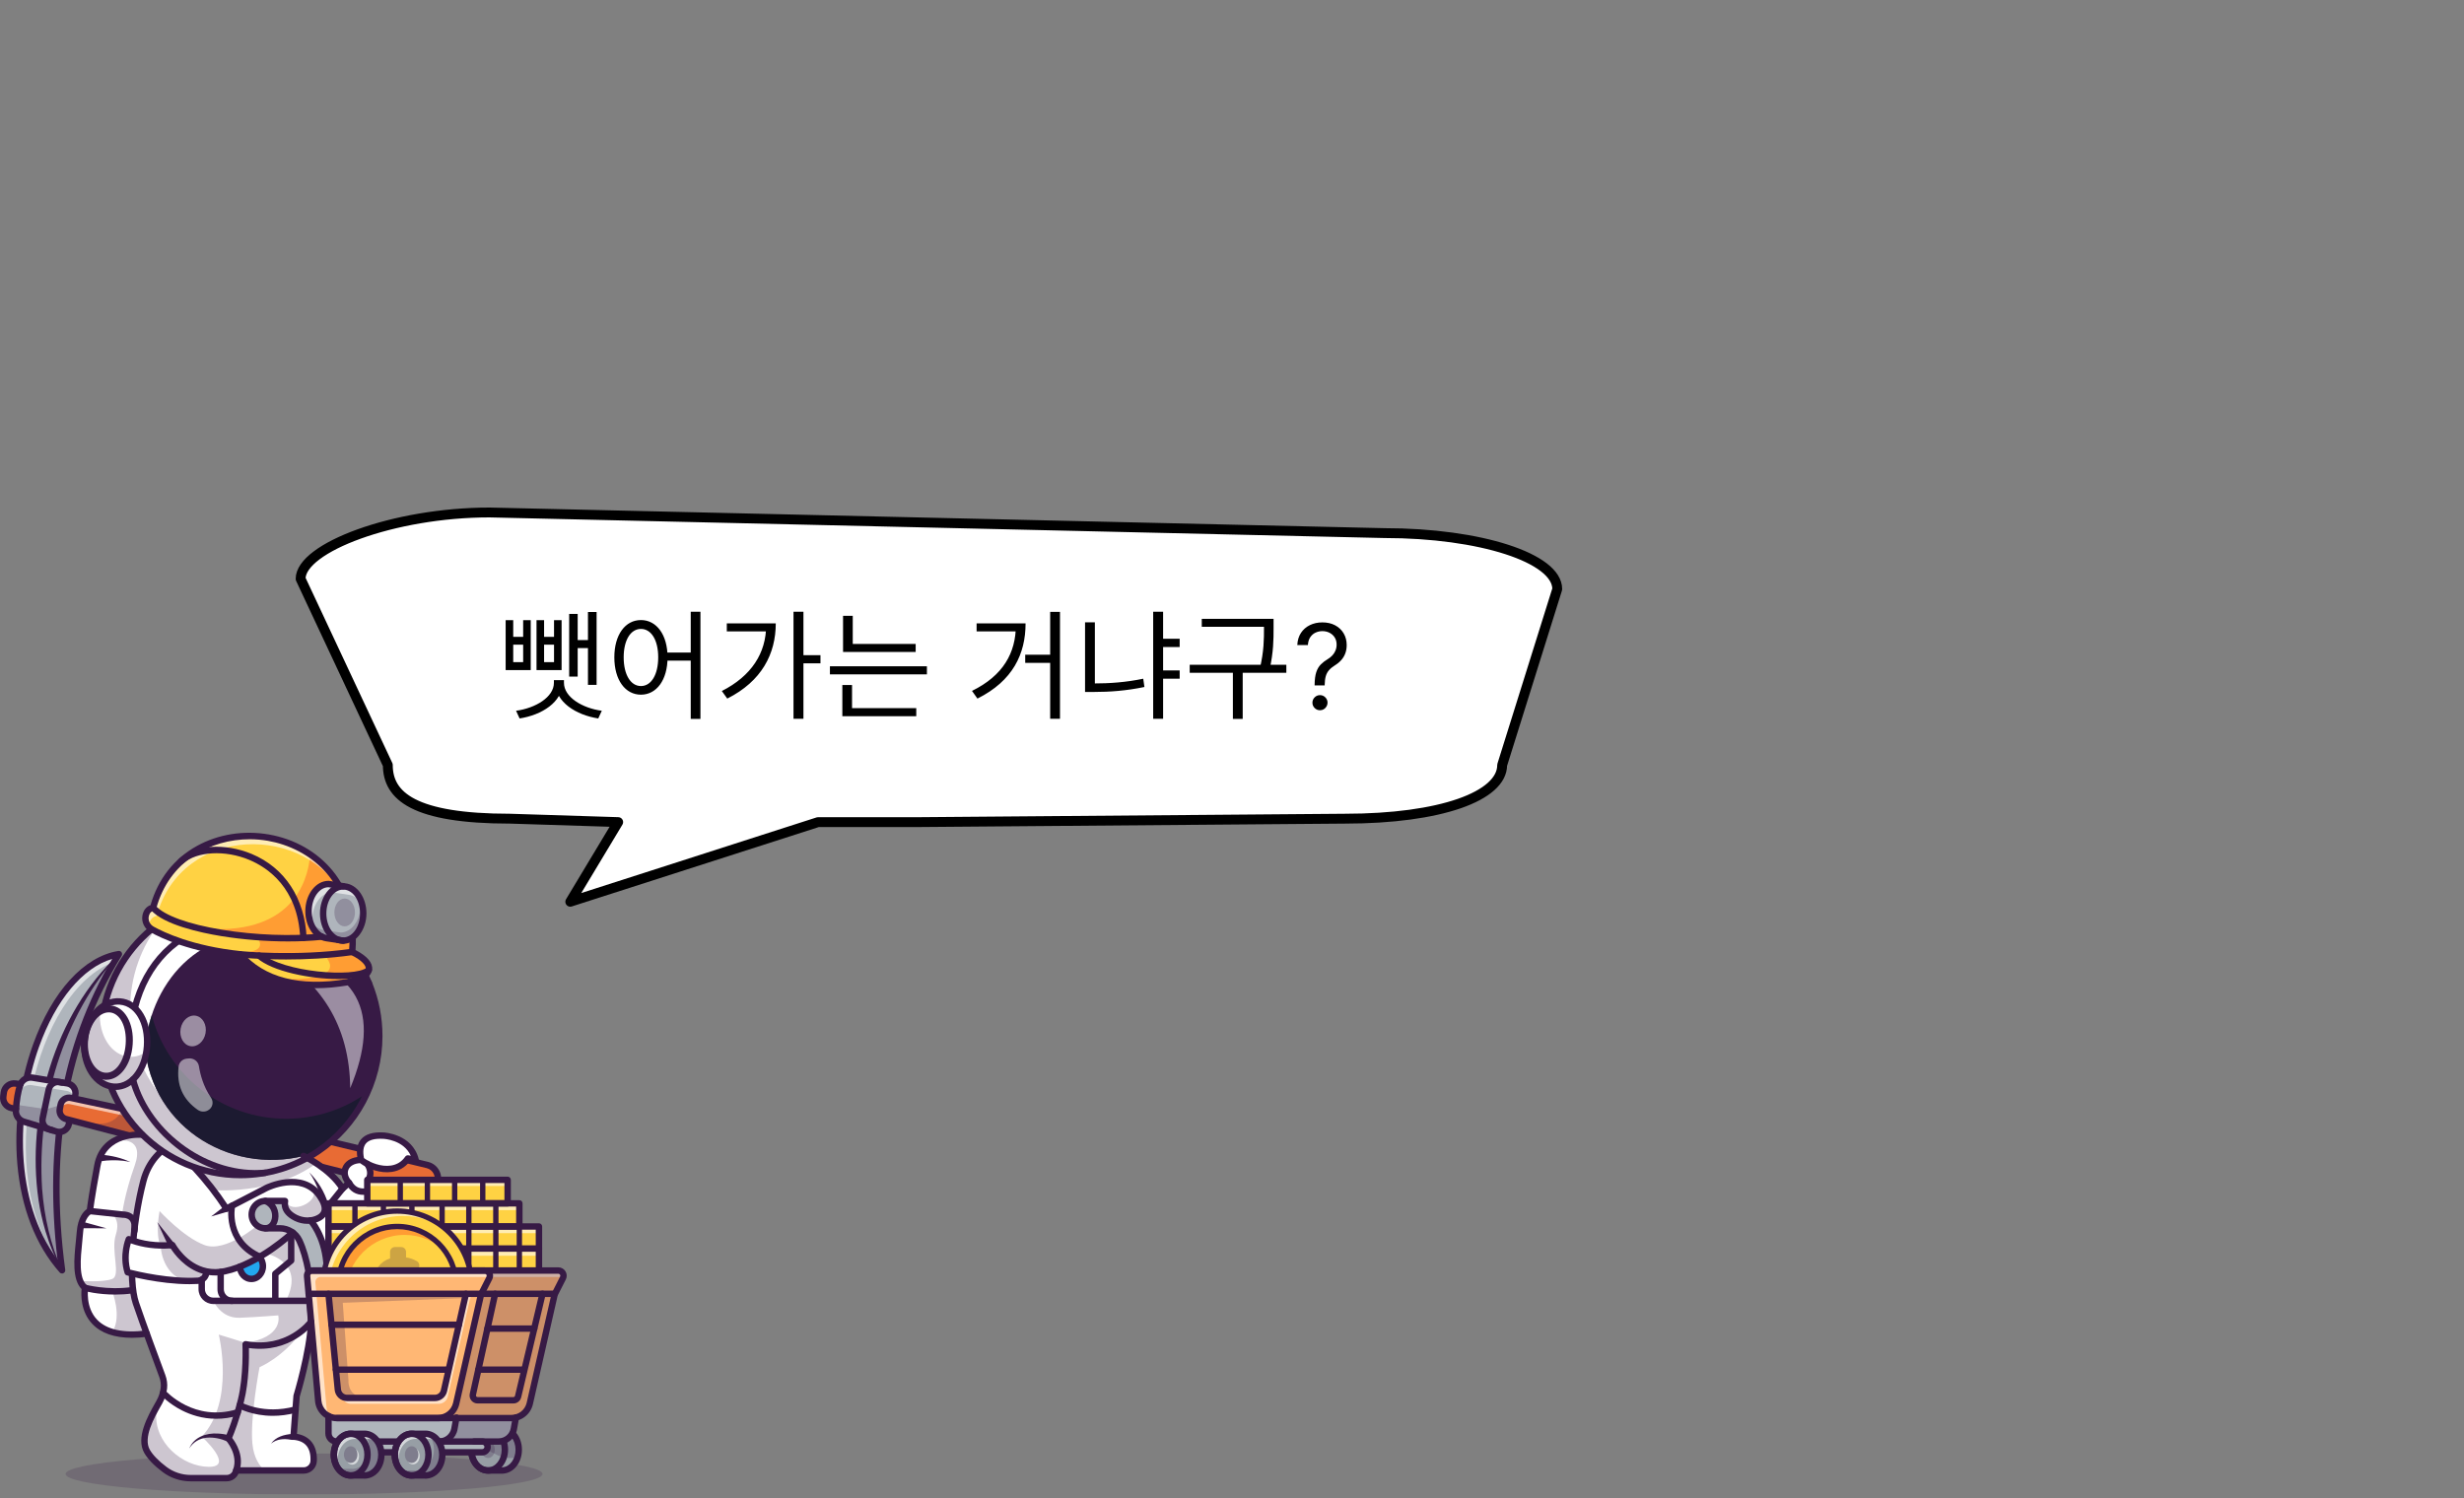 <svg width="500" height="304" viewBox="0 0 500 304" fill="none" xmlns="http://www.w3.org/2000/svg">
<rect x="0" y="0" width="500" height="304" fill="#808080" stroke="none"/>
<path d="M99.347 104L280.88 108.185C300.367 108.185 316 113.245 316 119.552L304.822 155.255C304.822 161.562 292.356 166.141 272.87 166.141L186.913 166.834H166.016L115.722 183L125.444 166.834L103.5 166.141C84.013 166.141 78.697 161.557 78.697 155.249L61 117.471C61 111.164 79.861 104 99.347 104Z" fill="white" stroke="black" stroke-width="2" stroke-linecap="round" stroke-linejoin="round"/>
<path d="M102.608 125.856V135.984H107.696V125.856H106.16V129.24H104.144V125.856H102.608ZM104.144 130.824H106.16V134.376H104.144V130.824ZM108.872 125.856V135.984H113.96V125.856H112.424V129.24H110.408V125.856H108.872ZM110.408 130.824H112.424V134.376H110.408V130.824ZM119.312 124.2V138.984H121.064V124.2H119.312ZM116.48 129.888V131.52H120.032V129.888H116.48ZM115.496 124.584V137.304H117.224V124.584H115.496ZM112.4 138.024V138.576C112.4 141.456 108.68 143.712 104.72 144.24L105.44 145.8C109.952 145.104 114.128 142.464 114.128 138.576V138.024H112.4ZM112.712 138.024V138.576C112.712 142.464 116.888 145.104 121.4 145.8L122.12 144.24C118.136 143.712 114.44 141.456 114.44 138.576V138.024H112.712ZM130.062 125.832C126.894 125.832 124.662 128.784 124.662 133.392C124.662 138.024 126.894 140.976 130.062 140.976C133.206 140.976 135.462 138.024 135.462 133.392C135.462 128.784 133.206 125.832 130.062 125.832ZM130.062 127.632C132.15 127.632 133.566 129.888 133.566 133.392C133.566 136.92 132.15 139.224 130.062 139.224C127.974 139.224 126.558 136.92 126.558 133.392C126.558 129.888 127.974 127.632 130.062 127.632ZM140.166 124.152V145.896H142.134V124.152H140.166ZM134.814 132.432V134.064H141.03V132.432H134.814ZM161.02 124.152V145.872H163.036V124.152H161.02ZM162.484 132.96V134.616H166.492V132.96H162.484ZM155.476 126.504V126.816C155.476 132.552 152.476 137.184 146.476 140.232L147.58 141.768C154.588 138.24 157.42 132.672 157.42 126.504H155.476ZM147.484 126.504V128.136H156.508V126.504H147.484ZM171.074 130.68V132.312H185.81V130.68H171.074ZM168.41 135.216V136.848H188.09V135.216H168.41ZM171.074 124.968V131.496H173.042V124.968H171.074ZM170.93 143.712V145.344H185.93V143.712H170.93ZM170.93 139.008V144.144H172.898V139.008H170.93ZM213.103 124.176V145.872H215.095V124.176H213.103ZM208.039 132.864V134.52H213.991V132.864H208.039ZM206.143 126.504V126.84C206.143 132.504 203.551 137.112 197.239 140.208L198.343 141.768C205.543 138.168 208.111 132.696 208.111 126.504H206.143ZM198.175 126.504V128.136H207.199V126.504H198.175ZM235.397 129.624V131.304H239.381V129.624H235.397ZM235.397 136.056V137.736H239.381V136.056H235.397ZM234.005 124.152V145.872H236.021V124.152H234.005ZM220.181 126.288V139.728H222.173V126.288H220.181ZM220.181 138.696V140.424H221.933C225.221 140.424 228.533 140.184 232.229 139.416L231.989 137.736C228.413 138.48 225.125 138.696 221.933 138.696H220.181ZM243.867 125.592V127.2H257.427V125.592H243.867ZM241.419 134.904V136.536H261.027V134.904H241.419ZM250.179 135.984V145.896H252.171V135.984H250.179ZM256.491 125.592V127.464C256.491 129.648 256.491 132.168 255.651 135.672L257.619 135.936C258.435 132.264 258.435 129.72 258.435 127.464V125.592H256.491ZM266.763 139.091V138.989C266.774 137.903 266.888 137.04 267.104 136.398C267.32 135.756 267.626 135.236 268.024 134.838C268.422 134.44 268.899 134.074 269.456 133.739C269.791 133.534 270.092 133.293 270.359 133.014C270.626 132.73 270.837 132.403 270.99 132.034C271.149 131.665 271.229 131.256 271.229 130.807C271.229 130.25 271.098 129.767 270.837 129.358C270.575 128.949 270.226 128.634 269.788 128.412C269.351 128.19 268.865 128.08 268.331 128.08C267.865 128.08 267.416 128.176 266.984 128.369C266.553 128.562 266.192 128.866 265.902 129.281C265.612 129.696 265.445 130.239 265.399 130.909H263.251C263.297 129.943 263.547 129.116 264.001 128.429C264.462 127.741 265.067 127.216 265.817 126.852C266.572 126.489 267.411 126.307 268.331 126.307C269.331 126.307 270.2 126.506 270.939 126.903C271.683 127.301 272.257 127.847 272.661 128.54C273.07 129.233 273.274 130.023 273.274 130.909C273.274 131.534 273.178 132.099 272.984 132.605C272.797 133.111 272.524 133.562 272.166 133.96C271.814 134.358 271.388 134.71 270.888 135.017C270.388 135.33 269.987 135.659 269.686 136.006C269.385 136.347 269.166 136.753 269.03 137.224C268.893 137.696 268.82 138.284 268.808 138.989V139.091H266.763ZM267.854 144.136C267.433 144.136 267.072 143.986 266.771 143.685C266.47 143.384 266.32 143.023 266.32 142.602C266.32 142.182 266.47 141.821 266.771 141.52C267.072 141.219 267.433 141.068 267.854 141.068C268.274 141.068 268.635 141.219 268.936 141.52C269.237 141.821 269.388 142.182 269.388 142.602C269.388 142.881 269.317 143.136 269.175 143.369C269.038 143.602 268.854 143.79 268.621 143.932C268.393 144.068 268.138 144.136 267.854 144.136Z" fill="black"/>
<g clip-path="url(#clip0_509_1560)">
<g opacity="0.2">
<path d="M61.701 303.286C88.425 303.286 110.089 301.423 110.089 299.125C110.089 296.826 88.425 294.963 61.701 294.963C34.977 294.963 13.313 296.826 13.313 299.125C13.313 301.423 34.977 303.286 61.701 303.286Z" fill="#371A45"/>
</g>
<path d="M66.245 256.203C65.724 250.515 63.011 247.676 63.011 247.676C60.023 247.824 58.281 246.52 57.654 243.918H53.003C53.003 243.918 49.847 245.075 51.02 247.281C52.194 249.487 55.866 249.487 55.866 249.487C55.866 249.487 59.983 249.297 60.446 251.218C60.908 253.139 62.531 257.603 62.531 257.603L65.815 257.84L66.245 256.202V256.203Z" fill="#AFB5BC"/>
<path d="M12.591 257.79C-4.598 238.386 6.355 196.472 24.123 193.625C13.033 211.599 9.271 233.027 12.591 257.79V257.79Z" fill="#AFB5BC"/>
<g opacity="0.6">
<path d="M24.123 193.625C23.797 194.154 23.476 194.686 23.164 195.22C7.208 200.848 -2.068 238.03 12.511 257.18C12.537 257.384 12.563 257.586 12.591 257.79C-4.598 238.386 6.355 196.472 24.123 193.625Z" fill="white"/>
</g>
<path d="M24.123 193.625C12.678 206.348 7.474 224.291 8.542 241.205C8.965 246.885 10.207 252.54 12.591 257.79C11.147 255.295 10.05 252.597 9.214 249.824C8.605 247.738 8.118 245.608 7.808 243.456C5.306 226.124 11.066 205.659 24.123 193.625L24.123 193.625Z" fill="#371A45"/>
<g opacity="0.25">
<path d="M12.591 257.79C2.827 238.866 8.618 208.924 24.123 193.625C13.033 211.599 9.271 233.027 12.591 257.79V257.79Z" fill="#371A45"/>
</g>
<path d="M4.151 220.036L3.176 219.891C2.013 219.717 0.934 220.529 0.779 221.695L0.669 222.525C0.523 223.627 1.26 224.652 2.351 224.866L3.244 225.041" fill="#E86B34"/>
<path d="M66.405 246.053L63.439 248.204L66.245 252.923L66.658 250.397" fill="white"/>
<path d="M12.591 258.441C12.409 258.441 12.231 258.365 12.104 258.222C7.251 252.743 4.281 245.127 3.515 236.198C2.831 228.233 3.954 219.655 6.677 212.044C10.545 201.229 17.029 194.103 24.02 192.983C24.272 192.943 24.524 193.052 24.665 193.264C24.806 193.476 24.811 193.75 24.678 193.967C13.783 211.624 9.934 233.068 13.237 257.704C13.275 257.988 13.123 258.263 12.863 258.382C12.776 258.422 12.683 258.441 12.592 258.441H12.591ZM22.776 194.597C16.813 196.347 11.332 202.893 7.903 212.482C3.341 225.234 2.74 243.757 11.663 255.625C10.302 244.034 10.52 233.085 12.313 223.047C14.142 212.809 17.661 203.245 22.776 194.597V194.597Z" fill="#371A45"/>
<path d="M15.275 222.25L14.218 227.013L13.964 228.156C13.715 229.287 12.556 229.964 11.448 229.63L4.832 227.631C3.819 227.328 3.155 226.36 3.227 225.305C3.253 224.932 3.281 224.565 3.318 224.205C3.457 222.756 3.691 221.397 4.088 220.2C4.435 219.15 5.509 218.52 6.599 218.701L13.657 219.857C14.783 220.041 15.523 221.137 15.276 222.25L15.275 222.25Z" fill="#AFB5BC"/>
<g opacity="0.6">
<path d="M15.275 222.25L15.13 222.908C14.96 222.139 14.34 221.51 13.511 221.374L6.455 220.215C5.364 220.037 4.292 220.667 3.945 221.715C3.607 222.739 3.385 223.878 3.242 225.09C3.37 223.307 3.613 221.638 4.088 220.2C4.436 219.15 5.51 218.52 6.599 218.701L13.657 219.857C14.783 220.041 15.523 221.137 15.276 222.25H15.275Z" fill="white"/>
</g>
<path d="M12.021 230.364C11.765 230.364 11.509 230.327 11.26 230.252L4.644 228.255C3.336 227.86 2.485 226.628 2.576 225.261C2.721 223.075 3.006 221.401 3.47 219.995C3.919 218.638 5.277 217.824 6.705 218.057L13.761 219.215C14.484 219.333 15.109 219.733 15.52 220.34C15.93 220.947 16.069 221.676 15.91 222.392L14.6 228.297C14.441 229.012 13.988 229.634 13.357 230.003C12.949 230.242 12.486 230.365 12.021 230.365L12.021 230.364ZM6.233 219.32C5.551 219.32 4.921 219.752 4.707 220.403C4.277 221.703 4.013 223.274 3.875 225.347C3.824 226.106 4.295 226.789 5.02 227.008L11.636 229.006C11.996 229.115 12.374 229.07 12.699 228.88C13.024 228.689 13.248 228.382 13.329 228.015L14.639 222.11C14.72 221.747 14.649 221.377 14.441 221.07C14.233 220.762 13.916 220.56 13.55 220.499L6.493 219.342C6.406 219.328 6.319 219.32 6.232 219.32L6.233 219.32Z" fill="#371A45"/>
<path d="M10.68 230.048C10.618 230.048 10.555 230.039 10.492 230.02L9.801 229.812C8.511 229.422 7.747 228.134 8.023 226.814L9.25 220.971C9.534 219.617 10.825 218.733 12.19 218.956L12.74 219.047C13.095 219.105 13.335 219.44 13.277 219.794C13.219 220.149 12.883 220.389 12.529 220.331L11.979 220.241C11.303 220.13 10.664 220.568 10.523 221.238L9.297 227.081C9.16 227.734 9.539 228.372 10.178 228.565L10.868 228.773C11.212 228.877 11.407 229.241 11.303 229.585C11.217 229.866 10.959 230.047 10.68 230.047L10.68 230.048Z" fill="#371A45"/>
<path d="M12.297 224.191L12.128 225.072C11.954 225.981 12.515 226.869 13.41 227.103L35.306 232.817L36.151 227.438L14.389 222.803C13.426 222.597 12.482 223.223 12.297 224.19V224.191Z" fill="#E86B34"/>
<g opacity="0.6">
<path d="M36.15 227.438L35.306 232.816L35.289 232.812L35.933 228.703L14.173 224.068C13.231 223.866 12.309 224.461 12.097 225.389C12.097 225.283 12.107 225.178 12.129 225.07L12.299 224.189C12.483 223.224 13.427 222.597 14.39 222.803L36.15 227.437V227.438Z" fill="white"/>
</g>
<path d="M35.306 233.467C35.251 233.467 35.196 233.459 35.141 233.445L13.246 227.731C12.023 227.412 11.251 226.189 11.489 224.948L11.658 224.067C11.78 223.426 12.147 222.875 12.691 222.514C13.235 222.153 13.886 222.029 14.524 222.165L36.286 226.8C36.624 226.872 36.847 227.196 36.794 227.538L35.949 232.917C35.92 233.099 35.816 233.26 35.662 233.361C35.555 233.431 35.431 233.467 35.306 233.467V233.467ZM12.936 224.312L12.768 225.193C12.658 225.764 13.012 226.325 13.574 226.472L34.774 232.004L35.412 227.945L14.253 223.438C13.96 223.376 13.661 223.433 13.411 223.599C13.162 223.764 12.993 224.018 12.936 224.312V224.312Z" fill="#371A45"/>
<path d="M38.194 233.842L35.451 263.988L29.77 270.639C29.664 270.652 29.56 270.665 29.456 270.676C26.648 270.997 24.477 270.819 22.795 270.329C16.143 268.389 17.208 261.556 17.241 261.353C17.243 261.351 17.243 261.348 17.243 261.348L17.236 261.342C14.858 259.385 15.941 253.75 16.212 250.116C16.483 246.477 18.236 245.766 18.236 245.766C18.236 245.766 18.453 243.52 19.755 236.536C20.506 232.515 23.416 231.046 25.753 230.523C27.475 230.139 28.885 230.269 28.885 230.269L29.519 230.512L38.194 233.843V233.842Z" fill="white"/>
<path d="M64.628 231.107L86.724 236.423C88.471 236.843 89.38 238.772 88.591 240.386C88.008 241.58 86.668 242.202 85.38 241.876L59.393 235.313" fill="#E86B34"/>
<path d="M86.059 242.613C85.781 242.613 85.499 242.579 85.221 242.509L59.234 235.946C58.885 235.858 58.674 235.504 58.762 235.155C58.85 234.807 59.204 234.596 59.552 234.684L85.539 241.247C86.524 241.495 87.56 241.014 88.006 240.102C88.295 239.511 88.3 238.83 88.019 238.235C87.739 237.64 87.212 237.211 86.572 237.057L64.476 231.741C64.126 231.657 63.911 231.306 63.995 230.956C64.079 230.606 64.431 230.391 64.78 230.475L86.877 235.79C87.902 236.037 88.748 236.725 89.197 237.68C89.647 238.634 89.639 239.725 89.176 240.672C88.588 241.876 87.356 242.612 86.059 242.612V242.613Z" fill="#371A45"/>
<path d="M74.53 236.195C74.53 236.195 75.771 237.916 74.722 239.435V244.045H66.658C66.658 244.045 63.264 238.947 57.475 239.706L45.691 245.293L39.643 237.243L62.753 234.986C62.753 234.986 67.96 238.288 69.66 240.94L70.383 239.705C70.383 239.705 69.13 234.149 74.53 236.195V236.195Z" fill="white"/>
<path d="M64.135 247.408C62.599 247.974 60.887 247.727 59.496 246.863C58.348 246.15 57.608 245.208 57.834 243.72H53.848C52.315 243.72 51.073 244.963 51.073 246.495C51.073 247.263 51.384 247.955 51.885 248.458C52.388 248.959 53.08 249.27 53.848 249.27H56.797C58.479 249.27 60.023 250.224 60.742 251.743C61.377 253.084 62.076 255.108 62.632 258.133L63.148 268.335C62.857 274.56 60.186 283.3 60.186 283.3L59.57 291.545C63.185 291.844 63.732 294.545 63.651 296.47C63.606 297.557 62.71 298.414 61.621 298.414H47.928L47.893 298.535C47.657 299.384 46.884 299.97 46.005 299.97H38.674C36.776 299.97 34.925 299.358 33.408 298.217C32.11 297.243 30.656 295.943 29.845 294.546C28.359 291.983 30.329 288.123 31.767 285.55C31.971 285.181 32.166 284.836 32.34 284.528C32.931 283.476 33.173 282.489 33.258 281.703C33.35 280.87 33.228 280.028 32.935 279.242C32.002 276.734 28.91 268.39 27.567 264.423C25.977 259.721 26.916 248.076 29.086 239.706C31.256 231.335 39.644 230.463 39.644 230.463L39.366 236.855C41.961 239.669 44.15 242.481 45.938 245.293L54.075 241.075C54.075 241.075 61.235 237.482 64.869 242.689C66.889 245.581 65.642 246.851 64.136 247.409L64.135 247.408Z" fill="white"/>
<path d="M52.639 255.096C53.078 255.566 53.351 256.226 53.351 256.955C53.351 258.383 52.305 259.542 51.019 259.542C49.732 259.542 48.732 258.433 48.688 257.049" fill="#22A7F0"/>
<path d="M46.004 300.621H38.672C36.639 300.621 34.63 299.952 33.015 298.738C31.261 297.418 30.005 296.118 29.282 294.872C27.496 291.793 30.013 287.33 31.517 284.664C31.606 284.506 31.692 284.355 31.772 284.211C32.232 283.389 32.514 282.521 32.611 281.633C32.688 280.928 32.589 280.18 32.325 279.47C31.404 276.994 28.295 268.605 26.95 264.632C25.257 259.63 26.361 247.621 28.455 239.543C30.712 230.835 39.486 229.825 39.575 229.816C39.93 229.779 40.253 230.039 40.29 230.396C40.327 230.754 40.067 231.074 39.709 231.111C39.386 231.146 31.742 232.051 29.715 239.87C27.418 248.733 26.716 259.882 28.183 264.215C29.522 268.171 32.625 276.545 33.544 279.017C33.879 279.916 34.003 280.87 33.904 281.774C33.788 282.837 33.453 283.871 32.907 284.847C32.826 284.992 32.74 285.145 32.65 285.305C31.283 287.728 28.994 291.785 30.407 294.22C31.033 295.298 32.205 296.501 33.797 297.698C35.187 298.744 36.918 299.32 38.671 299.32H46.003C46.588 299.32 47.107 298.926 47.264 298.363L47.298 298.241C47.377 297.96 47.633 297.765 47.925 297.765H61.62C62.364 297.765 62.97 297.185 63 296.444C63.109 293.824 61.937 292.394 59.516 292.194C59.16 292.164 58.894 291.853 58.92 291.497L59.535 283.252C59.539 283.203 59.548 283.156 59.562 283.11C59.588 283.023 62.204 274.407 62.496 268.337L61.984 258.21C61.514 255.678 60.898 253.597 60.153 252.023C59.548 250.747 58.231 249.923 56.797 249.923H53.847C51.958 249.923 50.421 248.385 50.421 246.496C50.421 244.607 51.958 243.07 53.847 243.07H57.834C58.024 243.07 58.204 243.153 58.328 243.297C58.452 243.441 58.507 243.631 58.478 243.819C58.317 244.873 58.724 245.619 59.84 246.311C61.098 247.093 62.619 247.275 63.909 246.798C64.629 246.532 65.067 246.164 65.211 245.704C65.407 245.079 65.103 244.165 64.334 243.062C61.06 238.371 54.432 241.623 54.365 241.657L46.236 245.871C45.937 246.026 45.569 245.927 45.387 245.642C43.629 242.876 41.442 240.068 38.886 237.297C38.643 237.033 38.659 236.621 38.923 236.378C39.188 236.134 39.599 236.151 39.843 236.415C42.297 239.076 44.421 241.774 46.163 244.443L53.773 240.497C53.858 240.455 61.489 236.713 65.401 242.317C66.424 243.784 66.778 245.054 66.452 246.093C66.181 246.958 65.477 247.606 64.36 248.019C62.67 248.643 60.772 248.424 59.152 247.417C57.845 246.606 57.182 245.604 57.142 244.371H53.847C52.675 244.371 51.722 245.324 51.722 246.496C51.722 247.667 52.675 248.62 53.847 248.62H56.796C58.731 248.62 60.51 249.737 61.329 251.465C62.127 253.15 62.78 255.353 63.271 258.015C63.276 258.044 63.279 258.072 63.281 258.101L63.797 268.302C63.798 268.323 63.798 268.345 63.797 268.365C63.515 274.377 61.1 282.519 60.828 283.419L60.264 290.977C62.966 291.449 64.428 293.429 64.3 296.497C64.241 297.937 63.063 299.065 61.62 299.065H48.391C47.977 299.997 47.043 300.62 46.003 300.62L46.004 300.621Z" fill="#371A45"/>
<path d="M53.848 249.921C53.488 249.921 53.197 249.63 53.197 249.27C53.197 248.911 53.489 248.619 53.848 248.619C54.637 248.619 55.049 247.899 55.172 247.226C55.361 246.182 54.956 244.831 53.62 244.329C53.283 244.203 53.113 243.827 53.239 243.491C53.365 243.154 53.741 242.984 54.077 243.11C56.112 243.874 56.735 245.9 56.452 247.458C56.181 248.954 55.159 249.921 53.848 249.921V249.921Z" fill="#371A45"/>
<path d="M66.245 256.854C65.912 256.854 65.628 256.6 65.597 256.262C65.105 250.897 62.564 248.151 62.539 248.124C62.292 247.864 62.303 247.452 62.563 247.205C62.823 246.958 63.233 246.967 63.481 247.226C63.599 247.349 66.357 250.297 66.894 256.143C66.927 256.501 66.663 256.818 66.305 256.851C66.285 256.853 66.265 256.854 66.245 256.854V256.854Z" fill="#371A45"/>
<path d="M109.365 248.898H66.658V257.84H109.365V248.898Z" fill="#FFD243"/>
<g opacity="0.6">
<path d="M109.365 248.898H66.658V250.255H109.365V248.898Z" fill="white"/>
</g>
<g opacity="0.6">
<path d="M109.365 253.482H66.658V254.839H109.365V253.482Z" fill="white"/>
</g>
<path d="M103.012 239.434H74.53V244.207H103.012V239.434Z" fill="#FFD243"/>
<g opacity="0.6">
<path d="M103.012 239.598H74.53V240.682H103.012V239.598Z" fill="white"/>
</g>
<path d="M105.388 244.207H66.658V248.898H105.388V244.207Z" fill="#FFD243"/>
<g opacity="0.6">
<path d="M105.388 244.207V248.898H105.08V245.58H66.658V244.207H105.388Z" fill="white"/>
</g>
<path d="M109.365 254.02H81.384C81.025 254.02 80.733 253.729 80.733 253.37C80.733 253.01 81.025 252.719 81.384 252.719H109.365C109.725 252.719 110.016 253.01 110.016 253.37C110.016 253.729 109.724 254.02 109.365 254.02Z" fill="#371A45"/>
<path d="M109.365 258.492H66.658C66.299 258.492 66.007 258.2 66.007 257.841V248.899C66.007 248.539 66.299 248.248 66.658 248.248H109.365C109.725 248.248 110.016 248.539 110.016 248.899V257.841C110.016 258.2 109.725 258.492 109.365 258.492V258.492ZM67.309 257.19H108.714V249.55H67.309V257.19V257.19Z" fill="#371A45"/>
<path d="M103.012 244.858H74.53C74.17 244.858 73.879 244.567 73.879 244.207V239.434C73.879 239.074 74.171 238.783 74.53 238.783H103.012C103.372 238.783 103.663 239.074 103.663 239.434V244.207C103.663 244.567 103.371 244.858 103.012 244.858ZM75.181 243.557H102.361V240.085H75.181V243.557Z" fill="#371A45"/>
<path d="M105.388 249.55H66.658C66.299 249.55 66.007 249.258 66.007 248.899V244.207C66.007 243.848 66.299 243.557 66.658 243.557H105.388C105.747 243.557 106.039 243.848 106.039 244.207V248.899C106.039 249.258 105.747 249.55 105.388 249.55ZM67.309 248.248H104.737V244.859H67.309V248.248Z" fill="#371A45"/>
<path d="M86.728 244.75C86.428 244.75 86.185 244.507 86.185 244.208V239.435C86.185 239.135 86.428 238.893 86.728 238.893C87.028 238.893 87.271 239.135 87.271 239.435V244.208C87.271 244.508 87.028 244.75 86.728 244.75Z" fill="#371A45"/>
<path d="M97.956 244.75C97.657 244.75 97.414 244.507 97.414 244.208V239.435C97.414 239.135 97.657 238.893 97.956 238.893C98.256 238.893 98.499 239.135 98.499 239.435V244.208C98.499 244.508 98.256 244.75 97.956 244.75Z" fill="#371A45"/>
<path d="M81.222 244.262C80.923 244.262 80.68 244.019 80.68 243.72V239.706C80.68 239.407 80.923 239.164 81.222 239.164C81.522 239.164 81.765 239.407 81.765 239.706V243.72C81.765 244.02 81.522 244.262 81.222 244.262Z" fill="#371A45"/>
<path d="M92.261 244.262C91.961 244.262 91.718 244.019 91.718 243.72V239.706C91.718 239.407 91.961 239.164 92.261 239.164C92.56 239.164 92.803 239.407 92.803 239.706V243.72C92.803 244.02 92.56 244.262 92.261 244.262Z" fill="#371A45"/>
<path d="M89.712 249.372C89.412 249.372 89.169 249.129 89.169 248.83V244.208C89.169 243.909 89.412 243.666 89.712 243.666C90.011 243.666 90.254 243.909 90.254 244.208V248.83C90.254 249.13 90.011 249.372 89.712 249.372Z" fill="#371A45"/>
<path d="M83.582 249.372C83.283 249.372 83.04 249.129 83.04 248.83V244.208C83.04 243.909 83.283 243.666 83.582 243.666C83.882 243.666 84.125 243.909 84.125 244.208V248.83C84.125 249.13 83.882 249.372 83.582 249.372Z" fill="#371A45"/>
<path d="M77.805 249.372C77.506 249.372 77.263 249.129 77.263 248.83V244.208C77.263 243.909 77.506 243.666 77.805 243.666C78.105 243.666 78.348 243.909 78.348 244.208V248.83C78.348 249.13 78.105 249.372 77.805 249.372Z" fill="#371A45"/>
<path d="M72.028 249.372C71.729 249.372 71.486 249.129 71.486 248.83V244.208C71.486 243.909 71.729 243.666 72.028 243.666C72.328 243.666 72.571 243.909 72.571 244.208V248.83C72.571 249.13 72.328 249.372 72.028 249.372Z" fill="#371A45"/>
<path d="M95.136 249.372C94.836 249.372 94.593 249.129 94.593 248.83V244.208C94.593 243.909 94.836 243.666 95.136 243.666C95.435 243.666 95.678 243.909 95.678 244.208V248.83C95.678 249.13 95.435 249.372 95.136 249.372Z" fill="#371A45"/>
<path d="M95.136 253.913C94.836 253.913 94.593 253.67 94.593 253.371V249.388C94.593 249.088 94.836 248.846 95.136 248.846C95.435 248.846 95.678 249.088 95.678 249.388V253.371C95.678 253.67 95.435 253.913 95.136 253.913Z" fill="#371A45"/>
<path d="M100.614 253.913C100.315 253.913 100.072 253.67 100.072 253.371V249.388C100.072 249.088 100.315 248.846 100.614 248.846C100.914 248.846 101.157 249.088 101.157 249.388V253.371C101.157 253.67 100.914 253.913 100.614 253.913Z" fill="#371A45"/>
<path d="M105.388 253.913C105.088 253.913 104.845 253.67 104.845 253.371V249.388C104.845 249.088 105.088 248.846 105.388 248.846C105.687 248.846 105.93 249.088 105.93 249.388V253.371C105.93 253.67 105.687 253.913 105.388 253.913Z" fill="#371A45"/>
<path d="M105.388 258.383C105.088 258.383 104.845 258.14 104.845 257.841V253.37C104.845 253.071 105.088 252.828 105.388 252.828C105.687 252.828 105.93 253.071 105.93 253.37V257.841C105.93 258.14 105.687 258.383 105.388 258.383Z" fill="#371A45"/>
<path d="M100.614 258.383C100.315 258.383 100.072 258.14 100.072 257.841V253.37C100.072 253.071 100.315 252.828 100.614 252.828C100.914 252.828 101.157 253.071 101.157 253.37V257.841C101.157 258.14 100.914 258.383 100.614 258.383Z" fill="#371A45"/>
<path d="M95.136 258.383C94.836 258.383 94.593 258.14 94.593 257.841V253.37C94.593 253.071 94.836 252.828 95.136 252.828C95.435 252.828 95.678 253.071 95.678 253.37V257.841C95.678 258.14 95.435 258.383 95.136 258.383Z" fill="#371A45"/>
<path d="M100.614 249.372C100.315 249.372 100.072 249.129 100.072 248.83V244.208C100.072 243.909 100.315 243.666 100.614 243.666C100.914 243.666 101.157 243.909 101.157 244.208V248.83C101.157 249.13 100.914 249.372 100.614 249.372Z" fill="#371A45"/>
<path d="M80.599 275.933C88.929 275.933 95.683 269.18 95.683 260.85C95.683 252.519 88.929 245.766 80.599 245.766C72.268 245.766 65.515 252.519 65.515 260.85C65.515 269.18 72.268 275.933 80.599 275.933Z" fill="#FFD243"/>
<g opacity="0.6">
<path d="M66.658 261.841C66.658 266.12 68.439 269.982 71.301 272.731C67.778 269.969 65.515 265.673 65.515 260.85C65.515 252.52 72.267 245.766 80.599 245.766C84.656 245.766 88.338 247.367 91.048 249.971C88.485 247.957 85.254 246.757 81.742 246.757C73.412 246.757 66.658 253.509 66.658 261.841H66.658Z" fill="white"/>
</g>
<path d="M80.599 276.478C71.982 276.478 64.972 269.468 64.972 260.851C64.972 252.235 71.982 245.225 80.599 245.225C89.215 245.225 96.225 252.235 96.225 260.851C96.225 269.468 89.215 276.478 80.599 276.478ZM80.599 246.309C72.58 246.309 66.057 252.833 66.057 260.851C66.057 268.869 72.58 275.393 80.599 275.393C88.617 275.393 95.14 268.869 95.14 260.851C95.14 252.833 88.617 246.309 80.599 246.309V246.309Z" fill="#371A45"/>
<path d="M80.599 272.801C87.199 272.801 92.55 267.45 92.55 260.85C92.55 254.249 87.199 248.898 80.599 248.898C73.998 248.898 68.647 254.249 68.647 260.85C68.647 267.45 73.998 272.801 80.599 272.801Z" fill="#FFD243"/>
<path d="M90.263 253.817C88.127 251.828 85.266 250.61 82.118 250.61C75.517 250.61 70.166 255.961 70.166 262.561C70.166 265.189 71.015 267.621 72.454 269.595C70.112 267.415 68.648 264.304 68.648 260.849C68.648 254.249 73.998 248.898 80.599 248.898C84.571 248.898 88.091 250.836 90.263 253.817Z" fill="#FF9D33"/>
<path d="M80.599 273.343C73.709 273.343 68.105 267.739 68.105 260.849C68.105 253.96 73.709 248.355 80.599 248.355C87.488 248.355 93.093 253.96 93.093 260.849C93.093 267.739 87.488 273.343 80.599 273.343V273.343ZM80.599 249.44C74.308 249.44 69.19 254.559 69.19 260.849C69.19 267.14 74.308 272.259 80.599 272.259C86.889 272.259 92.008 267.14 92.008 260.849C92.008 254.559 86.89 249.44 80.599 249.44V249.44Z" fill="#371A45"/>
<path d="M105.266 294.184C105.266 296.447 103.831 298.294 102.028 298.409H102.024C101.965 298.413 101.907 298.415 101.849 298.415C101.79 298.415 101.731 298.413 101.673 298.409H98.861C97.056 298.296 95.621 296.447 95.621 294.184C95.621 291.921 97.151 289.953 99.038 289.953H101.848C103.736 289.953 105.265 291.847 105.265 294.184H105.266Z" fill="#979EA5"/>
<path d="M101.849 299.067C101.782 299.067 101.717 299.064 101.65 299.06H98.861C98.847 299.06 98.834 299.06 98.82 299.059C96.661 298.924 94.971 296.783 94.971 294.185C94.971 291.586 96.796 289.303 99.039 289.303H101.849C104.092 289.303 105.917 291.493 105.917 294.185C105.917 296.877 104.227 298.921 102.07 299.059C102.065 299.059 102.06 299.059 102.055 299.059C101.986 299.064 101.918 299.067 101.849 299.067V299.067ZM98.882 297.758H101.673C101.689 297.758 101.705 297.759 101.721 297.76C101.806 297.767 101.891 297.766 101.976 297.76C101.984 297.76 101.993 297.759 102.001 297.759C103.468 297.656 104.615 296.09 104.615 294.185C104.615 292.28 103.374 290.604 101.849 290.604H99.039C97.513 290.604 96.273 292.211 96.273 294.185C96.273 296.159 97.417 297.654 98.882 297.758V297.758Z" fill="#371A45"/>
<path d="M99.039 299.067C96.796 299.067 94.971 296.877 94.971 294.185C94.971 291.493 96.796 289.303 99.039 289.303C101.282 289.303 103.107 291.493 103.107 294.185C103.107 296.877 101.282 299.067 99.039 299.067ZM99.039 290.605C97.513 290.605 96.273 292.211 96.273 294.185C96.273 296.159 97.513 297.765 99.039 297.765C100.564 297.765 101.805 296.159 101.805 294.185C101.805 292.211 100.564 290.605 99.039 290.605Z" fill="#371A45"/>
<g opacity="0.25">
<path d="M99.039 295.883C99.797 295.883 100.412 295.122 100.412 294.184C100.412 293.245 99.797 292.484 99.039 292.484C98.281 292.484 97.666 293.245 97.666 294.184C97.666 295.122 98.281 295.883 99.039 295.883Z" fill="#371A45"/>
</g>
<path d="M104.687 287.671L104.277 289.955C104.01 291.451 102.71 292.537 101.192 292.537H68.311C67.398 292.537 66.658 291.798 66.658 290.882V287.367L104.687 287.671V287.671Z" fill="#AFB5BC"/>
<path d="M96.221 292.537H97.857C98.461 292.537 98.951 293.027 98.951 293.631C98.951 294.235 98.461 294.725 97.857 294.725H76.458V292.742" fill="#AFB5BC"/>
<path d="M97.857 295.376H76.458C76.098 295.376 75.807 295.085 75.807 294.725V292.743C75.807 292.383 76.099 292.092 76.458 292.092C76.817 292.092 77.109 292.383 77.109 292.743V294.074H97.856C98.101 294.074 98.299 293.875 98.299 293.632C98.299 293.388 98.1 293.188 97.856 293.188H96.22C95.861 293.188 95.569 292.897 95.569 292.538C95.569 292.178 95.861 291.887 96.22 291.887H97.856C98.818 291.887 99.601 292.669 99.601 293.632C99.601 294.594 98.818 295.376 97.856 295.376L97.857 295.376Z" fill="#371A45"/>
<g opacity="0.25">
<path d="M81.292 272.051H79.986C79.446 272.051 79.009 271.614 79.009 271.074V269.879C77.952 269.727 76.946 269.363 76.245 268.863C75.889 268.609 75.746 268.15 75.893 267.738L76.391 266.349C76.492 266.066 76.718 265.845 77.004 265.75C77.29 265.657 77.603 265.698 77.853 265.865C78.536 266.32 79.45 266.592 80.297 266.592C80.984 266.592 81.787 266.316 81.787 265.538C81.787 265.122 81.653 264.624 80.054 263.975C78.066 263.196 76.022 262.049 76.022 259.483C76.022 257.558 77.251 255.988 79.153 255.376V254.049C79.153 253.51 79.591 253.072 80.131 253.072H81.416C81.956 253.072 82.393 253.51 82.393 254.049V255.17C83.207 255.296 83.937 255.552 84.606 255.943C85.017 256.184 85.195 256.687 85.026 257.133L84.508 258.501C84.406 258.769 84.193 258.978 83.924 259.075C83.655 259.171 83.357 259.146 83.109 259.004C82.782 258.816 82.101 258.427 80.981 258.427C80.205 258.427 79.76 258.721 79.76 259.233C79.76 259.612 79.902 259.938 81.726 260.693C83.505 261.419 85.546 262.609 85.546 265.392C85.546 267.408 84.26 269.053 82.269 269.686V271.074C82.269 271.614 81.832 272.051 81.292 272.051H81.292Z" fill="#371A45"/>
</g>
<path d="M114.234 259.363L112.548 262.687L107.514 284.801C107.117 286.545 105.566 287.782 103.776 287.782H68.392C66.406 287.782 64.751 286.268 64.573 284.291L62.312 258.981C62.258 258.37 62.74 257.84 63.356 257.84H113.299C114.082 257.84 114.587 258.667 114.234 259.363V259.363Z" fill="#FFB774"/>
<g opacity="0.6">
<path d="M63.994 260.283L66.254 285.593C66.319 286.311 66.578 286.968 66.979 287.513C65.669 286.992 64.706 285.771 64.573 284.291L62.313 258.981C62.258 258.37 62.74 257.84 63.356 257.84H113.299C114 257.84 114.479 258.504 114.316 259.141H65.037C64.421 259.141 63.94 259.671 63.994 260.283V260.283Z" fill="white"/>
</g>
<path d="M103.775 288.433H68.393C66.054 288.433 64.134 286.677 63.926 284.348L61.664 259.04C61.621 258.566 61.781 258.093 62.102 257.742C62.424 257.391 62.881 257.189 63.357 257.189H113.3C113.895 257.189 114.436 257.492 114.747 258C115.059 258.507 115.084 259.127 114.815 259.658L113.165 262.909L108.148 284.945C107.681 286.999 105.882 288.434 103.776 288.434L103.775 288.433ZM63.356 258.491C63.204 258.491 63.107 258.572 63.063 258.62C63.019 258.669 62.947 258.772 62.961 258.924L65.223 284.232C65.37 285.885 66.733 287.132 68.393 287.132H103.775C105.27 287.132 106.547 286.113 106.879 284.656L111.913 262.542C111.925 262.49 111.943 262.44 111.967 262.392L113.654 259.069C113.745 258.89 113.673 258.738 113.638 258.681C113.603 258.624 113.5 258.491 113.3 258.491H63.356V258.491Z" fill="#371A45"/>
<path d="M88.84 288.433H68.392C68.032 288.433 67.741 288.142 67.741 287.782C67.741 287.423 68.033 287.131 68.392 287.131H88.84C90.335 287.131 91.612 286.113 91.943 284.657L96.977 262.543C96.989 262.491 97.007 262.44 97.031 262.393L98.716 259.069C98.808 258.89 98.737 258.738 98.702 258.681C98.667 258.624 98.564 258.491 98.364 258.491H63.355C62.996 258.491 62.705 258.2 62.705 257.84C62.705 257.481 62.996 257.189 63.355 257.189H98.364C98.96 257.189 99.501 257.493 99.813 258.002C100.123 258.51 100.148 259.13 99.877 259.66L98.228 262.911L93.212 284.946C92.745 287 90.946 288.434 88.839 288.434L88.84 288.433Z" fill="#371A45"/>
<g opacity="0.6">
<path d="M95.683 262.688L95.325 263.749L90.875 283.411C90.68 284.273 89.913 284.884 89.031 284.884H71.219C70.312 284.884 69.542 284.24 69.366 283.366C69.67 283.576 70.039 283.698 70.434 283.698H88.245C89.128 283.698 89.894 283.086 90.089 282.225L94.539 262.562H95.325L95.683 262.688Z" fill="white"/>
</g>
<g opacity="0.25">
<path d="M114.234 259.363L112.548 262.687L107.514 284.801C107.117 286.545 105.566 287.782 103.776 287.782H88.84C90.63 287.782 92.181 286.545 92.578 284.801L97.612 262.687L99.297 259.363C99.653 258.666 99.145 257.84 98.365 257.84H113.299C114.082 257.84 114.587 258.667 114.234 259.363V259.363Z" fill="#371A45"/>
</g>
<path d="M112.548 263.214H62.632C62.273 263.214 61.981 262.922 61.981 262.563C61.981 262.203 62.273 261.912 62.632 261.912H112.548C112.907 261.912 113.199 262.203 113.199 262.563C113.199 262.922 112.907 263.214 112.548 263.214Z" fill="#371A45"/>
<path d="M88.245 284.347H70.434C69.12 284.347 68.033 283.36 67.905 282.052L66.01 262.624C65.975 262.266 66.237 261.948 66.595 261.913C66.955 261.879 67.271 262.14 67.306 262.498L69.201 281.926C69.263 282.564 69.793 283.045 70.434 283.045H88.244C88.827 283.045 89.324 282.648 89.453 282.079L93.904 262.418C93.983 262.067 94.332 261.847 94.682 261.927C95.033 262.006 95.253 262.354 95.174 262.705L90.723 282.367C90.459 283.532 89.44 284.347 88.244 284.347H88.245Z" fill="#371A45"/>
<path d="M93.118 269.491H67.27C66.911 269.491 66.62 269.2 66.62 268.84C66.62 268.481 66.911 268.189 67.27 268.189H93.118C93.477 268.189 93.768 268.481 93.768 268.84C93.768 269.2 93.477 269.491 93.118 269.491Z" fill="#371A45"/>
<path d="M90.561 278.602H68.16C67.8 278.602 67.509 278.311 67.509 277.952C67.509 277.592 67.8 277.301 68.16 277.301H90.561C90.921 277.301 91.212 277.592 91.212 277.952C91.212 278.311 90.921 278.602 90.561 278.602Z" fill="#371A45"/>
<path d="M104.183 284.817H96.911C96.416 284.817 95.954 284.595 95.643 284.209C95.333 283.822 95.216 283.323 95.323 282.839L99.834 262.421C99.911 262.07 100.259 261.848 100.61 261.926C100.961 262.003 101.182 262.351 101.105 262.702L96.594 283.119C96.565 283.252 96.621 283.348 96.658 283.393C96.695 283.439 96.776 283.515 96.911 283.515H104.183C104.334 283.515 104.464 283.412 104.499 283.265L109.456 262.411C109.539 262.061 109.891 261.845 110.24 261.928C110.589 262.011 110.806 262.362 110.722 262.712L105.766 283.566C105.59 284.303 104.94 284.817 104.183 284.817V284.817Z" fill="#371A45"/>
<path d="M108.411 270.272H98.91C98.551 270.272 98.26 269.981 98.26 269.622C98.26 269.262 98.551 268.971 98.91 268.971H108.411C108.771 268.971 109.062 269.262 109.062 269.622C109.062 269.981 108.77 270.272 108.411 270.272Z" fill="#371A45"/>
<path d="M106.35 278.602H97.07C96.71 278.602 96.419 278.311 96.419 277.952C96.419 277.592 96.71 277.301 97.07 277.301H106.35C106.709 277.301 107.001 277.592 107.001 277.952C107.001 278.311 106.709 278.602 106.35 278.602Z" fill="#371A45"/>
<path d="M101.192 293.188H68.313C67.041 293.188 66.007 292.154 66.007 290.883V287.368C66.007 287.008 66.299 286.717 66.658 286.717C67.017 286.717 67.309 287.008 67.309 287.368V290.883C67.309 291.436 67.759 291.887 68.312 291.887H101.192C102.396 291.887 103.424 291.027 103.636 289.841L104.045 287.557C104.109 287.203 104.447 286.968 104.801 287.031C105.154 287.094 105.39 287.433 105.326 287.787L104.917 290.071C104.594 291.878 103.027 293.188 101.192 293.188H101.192Z" fill="#371A45"/>
<path d="M89.126 293.189C88.767 293.189 88.475 292.898 88.475 292.538C88.475 292.179 88.767 291.887 89.126 291.887C90.33 291.887 91.358 291.027 91.57 289.842L91.98 287.558C92.044 287.204 92.382 286.969 92.735 287.032C93.089 287.095 93.324 287.433 93.261 287.787L92.852 290.072C92.528 291.878 90.962 293.189 89.126 293.189V293.189Z" fill="#371A45"/>
<g opacity="0.25">
<path d="M104.687 287.672L104.277 289.956C104.01 291.451 102.71 292.538 101.192 292.538H89.126C90.645 292.538 91.944 291.451 92.211 289.956L92.621 287.672H104.687Z" fill="#371A45"/>
</g>
<path d="M77.387 295.196C77.387 297.459 75.953 299.306 74.15 299.42H74.146C74.087 299.425 74.028 299.427 73.97 299.427C73.912 299.427 73.853 299.425 73.795 299.42H70.983C69.177 299.308 67.743 297.459 67.743 295.196C67.743 292.933 69.273 290.965 71.16 290.965H73.97C75.857 290.965 77.387 292.859 77.387 295.196H77.387Z" fill="#979EA5"/>
<g opacity="0.25">
<path d="M77.387 295.195C77.387 297.458 75.953 299.305 74.15 299.42H74.146C74.087 299.424 74.028 299.427 73.97 299.427C73.912 299.427 73.853 299.424 73.795 299.42H70.983C70.067 299.363 69.247 298.86 68.661 298.081H71.336C71.395 298.085 71.454 298.088 71.512 298.088C71.57 298.088 71.629 298.086 71.687 298.081H71.692C73.495 297.966 74.929 296.12 74.929 293.857C74.929 292.739 74.58 291.724 74.007 290.967C75.877 290.988 77.387 292.874 77.387 295.195Z" fill="#371A45"/>
</g>
<g opacity="0.6">
<path d="M76.838 292.898C76.261 292.349 75.541 292.024 74.758 292.024H71.948C70.058 292.024 68.529 293.916 68.529 296.255C68.529 297.099 68.728 297.884 69.073 298.546C68.264 297.774 67.743 296.561 67.743 295.196C67.743 292.859 69.273 290.965 71.161 290.965H73.97C75.174 290.965 76.231 291.735 76.838 292.898V292.898Z" fill="white"/>
</g>
<path d="M73.97 300.078C73.904 300.078 73.838 300.076 73.772 300.072H70.983C70.969 300.072 70.956 300.072 70.942 300.07C68.783 299.936 67.092 297.795 67.092 295.196C67.092 292.598 68.917 290.314 71.16 290.314H73.97C76.213 290.314 78.038 292.504 78.038 295.196C78.038 297.888 76.348 299.933 74.192 300.07C74.187 300.07 74.182 300.071 74.176 300.071C74.108 300.076 74.039 300.078 73.97 300.078H73.97ZM71.004 298.77H73.794C73.811 298.77 73.827 298.77 73.843 298.772C73.927 298.778 74.012 298.778 74.097 298.772C74.106 298.771 74.114 298.77 74.122 298.77C75.589 298.668 76.736 297.101 76.736 295.196C76.736 293.291 75.495 291.616 73.97 291.616H71.16C69.635 291.616 68.394 293.222 68.394 295.196C68.394 297.17 69.539 298.666 71.004 298.77V298.77Z" fill="#371A45"/>
<path d="M71.16 300.078C68.917 300.078 67.092 297.888 67.092 295.196C67.092 292.504 68.917 290.314 71.16 290.314C73.403 290.314 75.229 292.504 75.229 295.196C75.229 297.888 73.404 300.078 71.16 300.078ZM71.16 291.616C69.635 291.616 68.394 293.223 68.394 295.197C68.394 297.171 69.635 298.777 71.16 298.777C72.685 298.777 73.927 297.171 73.927 295.197C73.927 293.223 72.686 291.616 71.16 291.616Z" fill="#371A45"/>
<g opacity="0.25">
<path d="M71.16 296.895C71.918 296.895 72.533 296.134 72.533 295.196C72.533 294.257 71.918 293.496 71.16 293.496C70.402 293.496 69.787 294.257 69.787 295.196C69.787 296.134 70.402 296.895 71.16 296.895Z" fill="#371A45"/>
</g>
<g opacity="0.6">
<path d="M72.859 295.538C72.859 296.478 72.243 297.239 71.486 297.239C71.071 297.239 70.698 297.011 70.451 296.649C70.657 296.805 70.9 296.894 71.16 296.894C71.918 296.894 72.534 296.135 72.534 295.195C72.534 294.772 72.408 294.384 72.198 294.084C72.594 294.384 72.859 294.922 72.859 295.537V295.538Z" fill="white"/>
</g>
<path d="M89.755 295.196C89.755 297.459 88.32 299.306 86.517 299.42H86.513C86.455 299.425 86.396 299.427 86.338 299.427C86.279 299.427 86.22 299.425 86.162 299.42H83.35C81.545 299.308 80.111 297.459 80.111 295.196C80.111 292.933 81.64 290.965 83.528 290.965H86.337C88.225 290.965 89.754 292.859 89.754 295.196H89.755Z" fill="#979EA5"/>
<g opacity="0.25">
<path d="M89.755 295.196C89.755 297.459 88.321 299.305 86.517 299.42H86.513C86.455 299.424 86.396 299.427 86.338 299.427C86.279 299.427 86.22 299.425 86.162 299.42H83.35C82.547 299.37 81.818 298.975 81.256 298.355C81.386 298.383 81.517 298.4 81.651 298.409H84.463C84.522 298.413 84.581 298.416 84.639 298.416C84.697 298.416 84.756 298.414 84.814 298.409H84.819C86.621 298.294 88.056 296.447 88.056 294.185C88.056 292.928 87.613 291.8 86.91 291.025C88.525 291.362 89.755 293.1 89.755 295.196V295.196Z" fill="#371A45"/>
</g>
<g opacity="0.6">
<path d="M89.239 292.961C88.651 292.364 87.898 292.008 87.078 292.008H84.268C82.38 292.008 80.851 293.903 80.851 296.24C80.851 297.058 81.037 297.821 81.365 298.47C80.599 297.696 80.111 296.515 80.111 295.196C80.111 292.859 81.641 290.965 83.528 290.965H86.338C87.562 290.965 88.636 291.761 89.239 292.961Z" fill="white"/>
</g>
<path d="M86.337 300.078C86.271 300.078 86.205 300.076 86.139 300.072H83.35C83.336 300.072 83.323 300.072 83.309 300.07C81.15 299.936 79.459 297.795 79.459 295.196C79.459 292.598 81.284 290.314 83.528 290.314H86.337C88.581 290.314 90.406 292.504 90.406 295.196C90.406 297.888 88.716 299.933 86.559 300.07C86.554 300.07 86.549 300.071 86.544 300.071C86.475 300.076 86.406 300.078 86.337 300.078ZM83.371 298.77H86.161C86.177 298.77 86.194 298.77 86.21 298.772C86.294 298.778 86.379 298.778 86.464 298.772C86.472 298.771 86.481 298.77 86.489 298.77C87.956 298.668 89.103 297.101 89.103 295.196C89.103 293.291 87.862 291.616 86.337 291.616H83.527C82.002 291.616 80.761 293.222 80.761 295.196C80.761 297.17 81.906 298.666 83.371 298.77H83.371Z" fill="#371A45"/>
<path d="M83.528 300.078C81.284 300.078 79.459 297.888 79.459 295.196C79.459 292.504 81.284 290.314 83.528 290.314C85.771 290.314 87.596 292.504 87.596 295.196C87.596 297.888 85.77 300.078 83.528 300.078ZM83.528 291.616C82.002 291.616 80.761 293.223 80.761 295.197C80.761 297.171 82.002 298.777 83.528 298.777C85.053 298.777 86.294 297.171 86.294 295.197C86.294 293.223 85.053 291.616 83.528 291.616Z" fill="#371A45"/>
<g opacity="0.25">
<path d="M83.528 296.895C84.286 296.895 84.9 296.134 84.9 295.196C84.9 294.257 84.286 293.496 83.528 293.496C82.769 293.496 82.155 294.257 82.155 295.196C82.155 296.134 82.769 296.895 83.528 296.895Z" fill="#371A45"/>
</g>
<g opacity="0.6">
<path d="M85.173 295.484C85.173 296.423 84.556 297.185 83.799 297.185C83.395 297.185 83.031 296.968 82.782 296.623C82.996 296.794 83.252 296.894 83.528 296.894C84.285 296.894 84.902 296.135 84.902 295.195C84.902 294.759 84.769 294.362 84.546 294.061C84.923 294.36 85.173 294.887 85.173 295.484H85.173Z" fill="white"/>
</g>
<g opacity="0.25">
<path d="M99.15 294.436C99.285 294.49 102.168 295.884 102.168 295.884H104.687L105.442 292.755L104.123 291.025L102.296 292.337L99.381 292.538" fill="#371A45"/>
</g>
<g opacity="0.25">
<path d="M94.343 263.431L69.552 264.386L70.709 280.081C70.709 280.081 70.419 283.046 73.421 283.552L70.435 283.697L68.865 282.431L66.659 262.361L94.344 262.563" fill="#371A45"/>
</g>
<path d="M41.895 258.012C41.885 258.107 41.876 258.199 41.865 258.29C41.772 259.169 41.06 259.861 40.175 259.913C33.568 260.297 25.904 258.194 25.904 258.194C24.807 254.649 26.139 251.477 26.139 251.477C28.929 252.588 31.891 252.928 34.98 252.67C34.98 252.67 37.332 257.057 41.895 258.012V258.012Z" fill="white"/>
<path d="M46.233 245.872L42.846 246.865L45.643 244.712C46.508 244.128 47.214 245.517 46.233 245.872Z" fill="#371A45"/>
<path d="M38.478 260.61C32.329 260.61 26.021 258.902 25.732 258.822C25.517 258.764 25.348 258.599 25.282 258.387C24.128 254.658 25.48 251.363 25.539 251.224C25.676 250.897 26.049 250.741 26.38 250.872C28.982 251.908 31.778 252.284 34.926 252.021C35.183 251.999 35.431 252.133 35.554 252.362C35.665 252.568 37.826 256.473 41.956 257.364C41.959 257.364 41.961 257.365 41.964 257.365C42.01 257.37 42.055 257.38 42.097 257.393C43.109 257.593 44.236 257.61 45.479 257.351C52.21 255.944 58.88 249.705 58.946 249.642C59.208 249.396 59.62 249.408 59.866 249.669C60.113 249.93 60.102 250.342 59.84 250.589C59.558 250.855 52.841 257.143 45.745 258.625C44.551 258.874 43.447 258.898 42.436 258.76C42.158 259.766 41.278 260.499 40.213 260.561C39.64 260.594 39.06 260.61 38.478 260.61V260.61ZM26.427 257.658C27.993 258.054 34.505 259.59 40.138 259.262C40.608 259.235 41.002 258.926 41.156 258.493C37.517 257.456 35.308 254.412 34.63 253.349C31.73 253.542 29.014 253.197 26.541 252.323C26.256 253.306 25.827 255.39 26.427 257.658H26.427Z" fill="#371A45"/>
<path d="M34.25 253.025L31.907 248.004L35.357 252.34C35.923 253.126 34.702 253.883 34.25 253.025V253.025Z" fill="#371A45"/>
<path d="M52.741 255.688C52.653 255.688 52.563 255.67 52.478 255.632C44.929 252.293 46.418 244.649 46.434 244.572C46.506 244.22 46.85 243.993 47.203 244.067C47.555 244.139 47.781 244.483 47.709 244.835C47.653 245.108 46.433 251.534 53.005 254.441C53.333 254.587 53.482 254.971 53.337 255.3C53.229 255.543 52.991 255.688 52.741 255.688V255.688Z" fill="#371A45"/>
<path d="M62.632 264.64H43.309C41.64 264.64 40.282 263.282 40.282 261.613V259.694C40.282 259.334 40.574 259.043 40.933 259.043C41.292 259.043 41.584 259.334 41.584 259.694V261.613C41.584 262.564 42.357 263.338 43.309 263.338H62.632C62.992 263.338 63.283 263.629 63.283 263.989C63.283 264.348 62.991 264.64 62.632 264.64V264.64Z" fill="#371A45"/>
<path d="M47.131 264.639C45.473 264.639 44.124 263.29 44.124 261.632V258.125C44.124 257.766 44.416 257.475 44.775 257.475C45.134 257.475 45.426 257.766 45.426 258.125V261.632C45.426 262.572 46.191 263.337 47.131 263.337C47.49 263.337 47.781 263.628 47.781 263.988C47.781 264.347 47.49 264.639 47.131 264.639L47.131 264.639Z" fill="#371A45"/>
<path d="M51.019 260.192C49.402 260.192 48.093 258.82 48.038 257.069C48.026 256.709 48.309 256.409 48.668 256.398C49.025 256.387 49.328 256.669 49.339 257.029C49.372 258.073 50.109 258.891 51.019 258.891C51.928 258.891 52.7 258.023 52.7 256.956C52.7 256.415 52.51 255.912 52.163 255.54C51.918 255.277 51.933 254.865 52.196 254.62C52.46 254.375 52.871 254.39 53.116 254.653C53.687 255.266 54.002 256.084 54.002 256.955C54.002 258.741 52.664 260.193 51.019 260.193V260.192Z" fill="#371A45"/>
<path d="M55.866 264.48C55.507 264.48 55.215 264.188 55.215 263.829V258.491C55.215 258.298 55.301 258.114 55.45 257.991L58.434 255.51V250.397C58.434 250.037 58.725 249.746 59.084 249.746C59.444 249.746 59.735 250.037 59.735 250.397V255.816C59.735 256.009 59.649 256.193 59.501 256.316L56.517 258.797V263.829C56.517 264.188 56.225 264.48 55.866 264.48V264.48Z" fill="#371A45"/>
<path d="M47.926 299.065C47.854 299.065 47.78 299.053 47.708 299.027C47.37 298.906 47.193 298.534 47.313 298.196C48.393 295.164 45.891 292.372 45.866 292.344C45.688 292.149 45.645 291.866 45.757 291.628C45.77 291.6 47.075 288.795 48.272 284.008C49.464 279.237 49.196 272.894 49.193 272.83C49.184 272.632 49.266 272.44 49.416 272.31C49.566 272.18 49.767 272.125 49.962 272.162C58.118 273.681 62.436 268.067 62.617 267.827C62.832 267.54 63.239 267.481 63.527 267.696C63.815 267.91 63.874 268.317 63.66 268.605C63.467 268.864 58.981 274.746 50.516 273.57C50.552 275.465 50.53 280.34 49.534 284.324C48.546 288.274 47.506 290.869 47.104 291.801C47.836 292.74 49.653 295.505 48.539 298.633C48.444 298.899 48.193 299.065 47.926 299.065L47.926 299.065Z" fill="#371A45"/>
<path d="M46.113 292.514C44.828 291.957 43.381 291.642 41.976 291.76C40.514 291.869 39.165 292.672 38.398 293.949C39.366 291.625 41.843 290.768 44.217 290.919C45.024 290.963 45.799 291.075 46.583 291.3C47.459 291.604 46.968 292.879 46.113 292.515L46.113 292.514Z" fill="#371A45"/>
<path d="M43.897 287.925C41.034 287.925 38.656 287.1 36.961 286.243C34.234 284.866 32.672 283.149 32.607 283.076C32.367 282.809 32.389 282.397 32.656 282.157C32.923 281.917 33.334 281.939 33.575 282.205C33.811 282.467 39.478 288.593 48.048 285.993C48.393 285.889 48.756 286.083 48.86 286.427C48.964 286.771 48.77 287.135 48.426 287.239C46.816 287.727 45.298 287.925 43.898 287.925L43.897 287.925Z" fill="#371A45"/>
<path d="M55.361 287.326C51.18 287.326 48.471 285.822 48.321 285.736C48.008 285.559 47.9 285.161 48.077 284.849C48.255 284.537 48.651 284.427 48.964 284.604C49.021 284.636 53.555 287.122 59.809 285.417C60.156 285.323 60.514 285.527 60.609 285.874C60.703 286.221 60.499 286.579 60.152 286.673C58.411 287.148 56.798 287.326 55.361 287.326V287.326Z" fill="#371A45"/>
<path d="M59.981 292.049C59.691 292.281 59.281 292.217 58.953 292.168C57.582 291.916 56.1 292.033 54.996 292.972C55.959 291.577 57.65 291.133 59.253 290.989C59.288 290.981 59.356 290.969 59.346 290.958C59.34 290.957 59.354 290.954 59.332 290.957C59.269 290.967 59.209 290.999 59.16 291.039C59.839 290.514 60.634 291.49 59.981 292.049Z" fill="#371A45"/>
<path d="M84.341 235.39L82.768 235.095C80.327 238.638 75.439 237.111 73.276 235.39C72.645 232.65 73.33 230.213 77.806 230.463C77.806 230.463 83.148 230.643 84.341 235.39V235.39Z" fill="white"/>
<path d="M76.964 210.251C76.964 219.995 72.024 228.587 64.508 233.654L64.504 233.656C60.008 236.687 54.59 238.457 48.758 238.457C33.179 238.457 20.552 225.83 20.552 210.251C20.552 194.672 33.179 182.045 48.758 182.045C56.717 182.045 63.905 185.341 69.034 190.644C73.944 195.719 76.964 202.631 76.964 210.251V210.251Z" fill="white"/>
<g opacity="0.25">
<path d="M70.831 227.813C69.036 230.067 66.903 232.039 64.508 233.654L64.504 233.656C60.008 236.687 54.59 238.457 48.758 238.457C33.18 238.457 20.552 225.83 20.552 210.251C20.552 200.709 25.291 192.273 32.542 187.172C28.704 191.988 26.411 198.092 26.411 204.731C26.411 220.31 39.038 232.938 54.617 232.938C60.449 232.938 65.867 231.167 70.362 228.136L70.367 228.134C70.523 228.03 70.677 227.921 70.831 227.813H70.831Z" fill="#371A45"/>
</g>
<path d="M76.964 210.251C76.964 219.996 72.024 228.588 64.508 233.654L64.504 233.656C49.695 239.326 31.882 230.705 29.502 213.519C29.747 200.492 40.73 186.269 56.569 190.888H62.605C62.605 190.888 65.864 190.708 69.034 190.643C73.945 195.718 76.965 202.631 76.965 210.251L76.964 210.251Z" fill="#371A45"/>
<g opacity="0.7">
<path d="M74.53 221.734C72.365 226.586 68.871 230.715 64.508 233.655L64.504 233.657C49.696 239.327 31.882 230.706 29.502 213.52C29.55 211.018 29.992 208.471 30.791 206.023C33.972 218.115 44.978 227.033 58.071 227.033C63.903 227.033 69.32 225.262 73.816 222.231L73.82 222.229C74.059 222.069 74.296 221.904 74.53 221.734V221.734Z" fill="#111A28"/>
</g>
<g opacity="0.5">
<path d="M54.56 193.207C65.167 199.106 70.931 208.145 71.066 220.833C77.405 205.585 73.203 195.712 54.56 193.207V193.207Z" fill="white"/>
</g>
<g opacity="0.5">
<path d="M40.364 216.354C40.617 217.98 41.248 220.48 42.812 222.754C43.421 223.639 43.154 224.82 42.204 225.333L42.16 225.357C41.519 225.702 40.724 225.646 40.122 225.225C37.117 223.122 35.778 220.201 36.255 216.389C36.358 215.568 37.033 214.927 37.888 214.837L38.278 214.796C39.29 214.689 40.212 215.382 40.364 216.354Z" fill="white"/>
</g>
<g opacity="0.5">
<path d="M41.709 209.664C42.012 207.959 41.125 206.375 39.729 206.127C38.332 205.879 36.954 207.061 36.652 208.766C36.349 210.471 37.235 212.055 38.632 212.303C40.029 212.551 41.406 211.369 41.709 209.664Z" fill="white"/>
</g>
<path d="M27.344 205.225C27.291 205.225 27.237 205.218 27.183 205.204C26.835 205.116 26.624 204.761 26.712 204.413C29.067 195.147 35.428 188.723 44.166 186.785C55.038 184.375 67.272 189.194 75.335 199.06C75.562 199.339 75.521 199.748 75.243 199.976C74.964 200.204 74.554 200.162 74.327 199.884C66.572 190.394 54.844 185.751 44.448 188.056C36.086 189.91 30.236 195.832 27.974 204.734C27.899 205.028 27.634 205.224 27.344 205.224V205.225Z" fill="#371A45"/>
<path d="M48.758 239.109C32.846 239.109 19.901 226.164 19.901 210.252C19.901 194.34 32.846 181.395 48.758 181.395C56.648 181.395 64.015 184.519 69.502 190.191C74.734 195.599 77.615 202.723 77.615 210.252C77.615 219.865 72.851 228.815 64.872 234.194C64.863 234.2 64.854 234.205 64.846 234.21C60.084 237.415 54.521 239.109 48.758 239.109V239.109ZM48.758 182.696C33.564 182.696 21.203 195.057 21.203 210.252C21.203 225.446 33.564 237.807 48.758 237.807C54.27 237.807 59.588 236.185 64.139 233.117C64.148 233.111 64.156 233.105 64.165 233.1C71.773 227.962 76.313 219.422 76.313 210.252C76.313 203.063 73.562 196.26 68.566 191.096C63.326 185.679 56.291 182.696 48.758 182.696H48.758Z" fill="#371A45"/>
<path d="M70.455 199.332C64.857 200.278 60.03 200.007 56.086 198.629H56.083C53.098 197.588 50.618 195.915 48.687 193.656C38.953 192.627 33.069 189.848 30.871 188.62C29.906 188.08 29.346 186.991 29.541 185.902C29.691 185.064 30.19 184.352 31.075 184.216C35.071 169.37 52.26 166.101 62.918 173.389C68.459 177.177 72.235 183.823 71.469 193.183C75.988 195.39 76.368 198.084 70.455 199.332Z" fill="#FFD243"/>
<path d="M70.455 199.332C64.857 200.278 60.03 200.007 56.085 198.629C72.376 199.373 65.574 193.626 65.574 193.626C56.135 194.646 47.891 193.183 47.891 193.183C54.962 193.608 52.269 190.406 52.269 190.406L43.623 188.555C60.831 188.928 62.725 176.815 62.919 173.389C68.46 177.177 72.235 183.823 71.469 193.183C75.989 195.39 76.369 198.085 70.456 199.332H70.455Z" fill="#FF9D33"/>
<g opacity="0.6">
<path d="M70.117 182.513C62.441 166.848 36.796 167.31 31.797 185.878C30.912 186.015 30.413 186.725 30.264 187.564C30.231 187.75 30.218 187.935 30.229 188.117C29.674 187.534 29.396 186.716 29.541 185.9C29.691 185.062 30.19 184.351 31.075 184.214C36.245 165.01 63.495 165.175 70.117 182.513H70.117Z" fill="white"/>
</g>
<path d="M64.162 200.542C57.406 200.542 52.017 198.42 48.362 194.274C38.595 193.205 32.661 190.365 30.552 189.186C29.323 188.499 28.659 187.133 28.899 185.786C29.087 184.734 29.691 183.973 30.549 183.677C32.069 178.382 35.324 174.232 39.981 171.662C44.292 169.282 49.474 168.461 54.573 169.348C59.751 170.25 64.336 172.855 67.483 176.682C70.965 180.919 72.575 186.484 72.148 192.797C74.52 194.033 75.681 195.401 75.512 196.769C75.33 198.241 73.673 199.317 70.588 199.967C70.58 199.969 70.571 199.97 70.563 199.972C68.314 200.352 66.176 200.541 64.161 200.541L64.162 200.542ZM50.678 170.317C42.644 170.317 34.292 174.769 31.703 184.384C31.636 184.633 31.429 184.819 31.174 184.858C30.47 184.968 30.249 185.63 30.181 186.015C30.037 186.816 30.442 187.634 31.187 188.05C33.244 189.2 39.074 191.985 48.753 193.007C48.919 193.025 49.072 193.105 49.179 193.232C53.596 198.394 60.91 200.282 70.333 198.691C72.666 198.198 74.119 197.42 74.219 196.609C74.296 195.99 73.538 194.919 71.181 193.768C70.94 193.651 70.796 193.397 70.818 193.13C71.988 178.844 62.678 172.082 54.349 170.632C53.148 170.422 51.916 170.317 50.678 170.317H50.678Z" fill="#371A45"/>
<path d="M69.371 191.405C69.008 191.405 68.647 191.351 68.297 191.244C67.971 191.145 67.777 190.811 67.853 190.478C67.928 190.146 68.249 189.928 68.584 189.978L69.467 190.11C69.804 190.161 70.045 190.463 70.02 190.802C69.995 191.142 69.712 191.405 69.371 191.405H69.371Z" fill="#371A45"/>
<path d="M73.71 185.385C73.71 188.424 71.889 190.889 69.641 190.889L68.758 190.757L66.27 190.386L66.246 190.381C64.2 190.093 62.605 187.751 62.605 184.907C62.605 181.865 64.426 179.4 66.674 179.4L67.563 179.535L69.941 179.893C72.048 180.099 73.71 182.479 73.71 185.384L73.71 185.385Z" fill="#AFB5BC"/>
<g opacity="0.25">
<path d="M73.71 185.385C73.71 188.425 71.889 190.89 69.641 190.89L68.758 190.757L66.27 190.386L66.246 190.382C64.551 190.143 63.167 188.496 62.742 186.322C63.397 187.646 64.464 188.563 65.697 188.737L65.721 188.741L68.21 189.112L69.093 189.245C71.34 189.245 73.161 186.78 73.161 183.74C73.161 183.254 73.116 182.781 73.026 182.332C73.458 183.206 73.71 184.257 73.71 185.385V185.385Z" fill="#371A45"/>
</g>
<g opacity="0.6">
<path d="M73.432 183.38C72.751 182.358 71.79 181.685 70.711 181.579L68.333 181.221L67.443 181.087C65.198 181.087 63.377 183.551 63.377 186.593C63.377 187.303 63.477 187.98 63.658 188.602C63.005 187.626 62.605 186.329 62.605 184.907C62.605 181.865 64.426 179.4 66.674 179.4L67.563 179.535L69.941 179.893C71.536 180.049 72.875 181.449 73.433 183.379L73.432 183.38Z" fill="white"/>
</g>
<path d="M69.641 191.54C69.609 191.54 69.577 191.537 69.545 191.533L66.174 191.03C66.167 191.029 66.16 191.028 66.153 191.026L66.141 191.024C63.753 190.678 61.954 188.052 61.954 184.908C61.954 181.512 64.071 178.75 66.674 178.75C66.706 178.75 66.739 178.752 66.771 178.757L70.022 179.248C72.497 179.502 74.361 182.136 74.361 185.385C74.361 188.635 72.244 191.541 69.642 191.541L69.641 191.54ZM66.376 189.743L69.687 190.238C71.55 190.203 73.059 188.039 73.059 185.385C73.059 182.73 71.662 180.715 69.878 180.541C69.866 180.54 69.855 180.538 69.844 180.537L66.627 180.052C64.764 180.087 63.256 182.252 63.256 184.907C63.256 187.372 64.609 189.493 66.337 189.737C66.346 189.738 66.354 189.739 66.363 189.741L66.376 189.743H66.376Z" fill="#371A45"/>
<path d="M69.642 191.54C67.04 191.54 64.923 188.778 64.923 185.383C64.923 181.988 67.04 179.227 69.642 179.227C70.001 179.227 70.293 179.518 70.293 179.877C70.293 180.237 70.001 180.528 69.642 180.528C67.758 180.528 66.225 182.706 66.225 185.383C66.225 188.06 67.758 190.238 69.642 190.238C70.001 190.238 70.293 190.529 70.293 190.889C70.293 191.248 70.001 191.54 69.642 191.54Z" fill="#371A45"/>
<g opacity="0.25">
<path d="M69.94 187.992C71.093 187.992 72.027 186.728 72.027 185.168C72.027 183.608 71.093 182.344 69.94 182.344C68.788 182.344 67.853 183.608 67.853 185.168C67.853 186.728 68.788 187.992 69.94 187.992Z" fill="#371A45"/>
</g>
<path d="M58.464 191.052C54.007 191.052 49.254 190.682 44.879 189.967C40.68 189.281 33.238 187.676 30.585 184.644C30.348 184.373 30.375 183.962 30.646 183.725C30.916 183.489 31.328 183.516 31.565 183.787C33.307 185.778 38.237 187.562 45.09 188.683C51.738 189.77 59.269 190.047 65.235 189.425C65.593 189.388 65.912 189.647 65.95 190.005C65.987 190.362 65.728 190.682 65.37 190.72C63.229 190.943 60.89 191.052 58.464 191.052H58.464Z" fill="#371A45"/>
<path d="M58.059 194.715C52.524 194.715 48.68 194.309 48.616 194.303C48.258 194.264 48 193.943 48.039 193.585C48.077 193.228 48.401 192.969 48.756 193.008C48.865 193.02 59.81 194.172 71.377 192.54C71.733 192.49 72.062 192.737 72.112 193.093C72.163 193.449 71.915 193.778 71.559 193.828C66.707 194.513 61.962 194.715 58.059 194.715H58.059Z" fill="#371A45"/>
<path d="M61.57 190.991C61.224 190.991 60.936 190.719 60.92 190.37C60.455 180.133 54.247 176.035 50.587 174.503C45.693 172.453 39.939 172.764 37.202 175.226C36.934 175.466 36.523 175.444 36.283 175.177C36.042 174.91 36.064 174.498 36.331 174.258C39.468 171.437 45.675 171.035 51.09 173.302C57.8 176.111 61.857 182.311 62.22 190.311C62.237 190.67 61.959 190.974 61.599 190.991C61.59 190.991 61.58 190.991 61.569 190.991H61.57Z" fill="#371A45"/>
<path d="M68.683 198.683C62.909 198.683 55.245 197.133 52.157 194.424C51.887 194.187 51.86 193.775 52.097 193.505C52.334 193.235 52.745 193.208 53.016 193.445C57.486 197.367 71.981 198.394 74.415 196.371C74.692 196.141 75.102 196.179 75.331 196.455C75.561 196.732 75.523 197.142 75.247 197.372C74.174 198.264 71.683 198.683 68.683 198.683V198.683Z" fill="#371A45"/>
<path d="M17.137 211.42C16.8 216.196 19.462 220.275 23.081 220.53C26.701 220.785 29.494 217.091 29.83 212.314C30.167 207.538 27.92 203.488 24.3 203.233C20.68 202.978 17.473 206.643 17.137 211.42V211.42Z" fill="white"/>
<g opacity="0.25">
<path d="M17.137 211.419C16.8 216.194 19.462 220.274 23.082 220.529C26.431 220.765 29.071 217.618 29.712 213.364C28.71 214.141 27.529 214.549 26.243 214.458C22.622 214.203 19.962 210.123 20.299 205.348C20.317 205.085 20.344 204.828 20.381 204.572C18.606 206.024 17.341 208.516 17.137 211.419V211.419Z" fill="#371A45"/>
</g>
<path d="M23.431 221.192C23.3 221.192 23.168 221.188 23.036 221.178C21.077 221.04 19.317 219.92 18.08 218.025C16.88 216.186 16.315 213.824 16.488 211.373C16.66 208.922 17.552 206.662 18.997 205.01C20.488 203.307 22.388 202.444 24.346 202.583C26.29 202.72 27.982 203.843 29.109 205.745C30.167 207.533 30.654 209.881 30.48 212.359C30.305 214.836 29.494 217.093 28.195 218.714C26.907 220.322 25.228 221.192 23.431 221.192V221.192ZM23.944 203.871C22.509 203.871 21.111 204.572 19.977 205.868C18.717 207.308 17.939 209.296 17.786 211.465C17.633 213.634 18.125 215.711 19.171 217.314C20.179 218.86 21.584 219.771 23.127 219.88C25.062 220.014 26.396 218.878 27.179 217.901C28.314 216.485 29.025 214.484 29.181 212.268C29.337 210.051 28.914 207.971 27.989 206.409C27.35 205.331 26.184 204.018 24.254 203.882C24.151 203.874 24.047 203.871 23.944 203.871V203.871Z" fill="#371A45"/>
<path d="M21.57 219.13C21.48 219.13 21.39 219.127 21.299 219.121C18.326 218.911 16.145 215.356 16.438 211.196L17.149 211.246L16.438 211.196C16.732 207.036 19.395 203.821 22.362 204.031C25.267 204.236 27.229 207.634 26.926 211.935C26.633 216.101 24.353 219.13 21.571 219.13H21.57ZM22.078 205.446C19.962 205.446 18.09 208.014 17.859 211.296C17.621 214.673 19.209 217.546 21.398 217.7C23.493 217.846 25.258 215.326 25.504 211.835C25.75 208.344 24.356 205.6 22.261 205.452C22.2 205.448 22.138 205.446 22.077 205.446H22.078Z" fill="#371A45"/>
<path d="M51.765 238.753C46.598 238.753 41.299 236.948 36.634 233.562C31.552 229.875 27.799 224.66 26.337 219.254C26.243 218.907 26.449 218.55 26.796 218.456C27.141 218.363 27.5 218.568 27.594 218.915C30.596 230.015 42.59 238.457 53.78 237.353C54.137 237.319 54.456 237.579 54.491 237.936C54.527 238.294 54.265 238.613 53.907 238.648C53.197 238.718 52.483 238.753 51.765 238.753V238.753Z" fill="#371A45"/>
<path d="M69.515 241.858C69.482 241.858 69.45 241.855 69.417 241.85C69.227 241.821 69.059 241.71 68.959 241.546C66.582 237.646 61.364 235.197 61.312 235.173C60.985 235.022 60.843 234.635 60.994 234.309C61.145 233.983 61.532 233.841 61.858 233.991C62.074 234.092 66.939 236.37 69.648 240.223L69.931 239.973C69.244 238.983 69.085 237.845 69.517 236.833C69.988 235.727 71.077 234.996 72.501 234.796C72.279 233.28 72.534 232.078 73.26 231.215C74.145 230.165 75.687 229.692 77.841 229.813C77.885 229.815 83.675 230.069 84.973 235.233C85.027 235.448 84.968 235.676 84.816 235.838C84.663 235.999 84.439 236.072 84.221 236.032L83.048 235.811C82.164 236.916 80.954 237.608 79.523 237.822C77.162 238.175 74.623 237.207 73.064 236.049C71.908 236.109 71.038 236.585 70.715 237.344C70.413 238.049 70.634 238.893 71.304 239.603C71.425 239.731 71.489 239.903 71.481 240.08C71.472 240.256 71.393 240.422 71.26 240.538L69.945 241.695C69.825 241.801 69.672 241.858 69.515 241.858V241.858ZM73.861 235.02C75.165 235.977 77.361 236.828 79.331 236.534C80.556 236.351 81.532 235.743 82.232 234.726C82.378 234.514 82.634 234.408 82.888 234.456L83.359 234.544C81.877 231.308 77.963 231.121 77.782 231.114C76.044 231.016 74.862 231.334 74.256 232.054C73.722 232.688 73.59 233.685 73.861 235.02V235.02Z" fill="#371A45"/>
<path d="M62.753 237.916C64.501 239.67 65.848 241.844 66.56 244.226C66.795 245.056 65.588 245.434 65.31 244.616C65.184 243.714 65.028 242.799 64.736 241.924C64.266 240.508 63.615 239.144 62.753 237.916V237.916Z" fill="#371A45"/>
<path d="M73.762 242.483C72.217 242.483 71.1 241.807 70.268 240.377C70.087 240.066 70.193 239.668 70.503 239.487C70.814 239.306 71.212 239.411 71.393 239.722C72.04 240.832 72.807 241.253 74.047 241.172C74.401 241.148 74.716 241.42 74.739 241.779C74.763 242.137 74.491 242.447 74.132 242.471C74.006 242.479 73.883 242.483 73.762 242.483H73.762Z" fill="#371A45"/>
<path d="M67.092 244.858C66.948 244.858 66.804 244.811 66.684 244.714C66.404 244.488 66.36 244.078 66.586 243.798L69.008 240.797C69.234 240.517 69.644 240.473 69.924 240.699C70.204 240.925 70.247 241.335 70.022 241.614L67.599 244.616C67.47 244.775 67.282 244.858 67.092 244.858H67.092Z" fill="#371A45"/>
<path d="M74.722 240.086C74.594 240.086 74.466 240.048 74.353 239.97C74.057 239.766 73.982 239.361 74.187 239.065C74.957 237.951 74.04 236.629 74.001 236.574C73.794 236.281 73.861 235.875 74.153 235.667C74.445 235.458 74.849 235.524 75.058 235.815C75.12 235.9 76.554 237.929 75.259 239.805C75.132 239.988 74.929 240.086 74.722 240.086L74.722 240.086Z" fill="#371A45"/>
<path d="M26.78 271.49C23.218 271.49 20.527 270.558 18.756 268.705C16.326 266.162 16.441 262.72 16.555 261.601C14.604 259.621 15.035 255.402 15.384 251.983C15.454 251.301 15.519 250.658 15.563 250.068C15.79 247.02 16.997 245.802 17.628 245.369C17.731 244.521 18.082 241.965 19.117 236.417C20.511 228.937 28.863 229.615 28.946 229.622C29.304 229.655 29.568 229.972 29.535 230.33C29.502 230.688 29.183 230.952 28.828 230.919C28.532 230.893 21.572 230.348 20.397 236.656C19.119 243.51 18.888 245.808 18.886 245.83C18.862 246.071 18.707 246.28 18.482 246.371C18.482 246.371 17.094 247.049 16.862 250.165C16.817 250.773 16.75 251.425 16.68 252.115C16.347 255.377 15.933 259.436 17.656 260.846C17.837 260.995 17.925 261.229 17.885 261.46C17.879 261.496 17.278 265.284 19.706 267.815C21.655 269.846 25.015 270.58 29.691 269.995C30.048 269.952 30.373 270.203 30.418 270.56C30.463 270.917 30.21 271.242 29.853 271.286C28.767 271.423 27.741 271.49 26.781 271.49L26.78 271.49Z" fill="#371A45"/>
<path d="M27.244 250.522C27.207 250.522 27.17 250.518 27.132 250.512C26.778 250.451 26.541 250.114 26.602 249.76C26.772 248.779 26.666 248.065 26.288 247.637C25.826 247.113 25.044 247.145 25.037 247.145C25.003 247.147 24.964 247.146 24.931 247.142L18.168 246.413C17.811 246.375 17.552 246.054 17.591 245.696C17.629 245.339 17.95 245.082 18.308 245.119L25.026 245.843C25.318 245.841 26.462 245.881 27.251 246.76C27.914 247.499 28.128 248.583 27.886 249.982C27.831 250.298 27.555 250.522 27.245 250.522H27.244Z" fill="#371A45"/>
<path d="M16.843 247.956L21.618 249.27L16.666 249.246C15.683 249.189 15.88 247.746 16.843 247.956H16.843Z" fill="#371A45"/>
<path d="M23.384 262.717C19.811 262.717 17.211 262.015 17.07 261.976C16.723 261.88 16.52 261.522 16.616 261.176C16.711 260.829 17.069 260.626 17.416 260.72C17.458 260.732 21.715 261.877 26.682 261.196C27.036 261.147 27.367 261.396 27.416 261.752C27.464 262.108 27.215 262.436 26.859 262.485C25.64 262.652 24.467 262.717 23.384 262.717V262.717Z" fill="#371A45"/>
<path d="M20.517 234.336C22.576 234.494 24.601 234.943 26.464 235.826C25.972 235.714 25.482 235.619 24.987 235.565C23.533 235.4 22.016 235.427 20.579 235.637C19.625 235.743 19.555 234.322 20.517 234.336V234.336Z" fill="#371A45"/>
<path d="M3.245 225.692C3.203 225.692 3.162 225.688 3.119 225.68L2.226 225.505C0.801 225.226 -0.167 223.879 0.024 222.44L0.134 221.61C0.232 220.872 0.613 220.218 1.208 219.771C1.803 219.323 2.536 219.138 3.272 219.248L4.247 219.394C4.602 219.447 4.847 219.778 4.794 220.134C4.741 220.489 4.411 220.734 4.054 220.682L3.079 220.536C2.691 220.477 2.305 220.575 1.991 220.812C1.677 221.048 1.476 221.392 1.424 221.781L1.314 222.612C1.213 223.371 1.724 224.081 2.476 224.228L3.369 224.403C3.722 224.472 3.952 224.814 3.883 225.167C3.822 225.477 3.55 225.693 3.245 225.693L3.245 225.692Z" fill="#371A45"/>
<g opacity="0.25">
<path d="M14.218 227.013L13.965 228.156C13.715 229.287 12.556 229.963 11.448 229.629L4.832 227.631C3.819 227.327 3.155 226.359 3.227 225.305C3.253 224.932 3.281 224.565 3.318 224.205L9.45 225.09L12.452 224.191C12.098 226.39 12.588 227.462 14.218 227.012V227.013Z" fill="#371A45"/>
</g>
<g opacity="0.25">
<path d="M24.765 225.09C24.765 225.09 23.463 229.779 16.718 227.356L26.084 230.248L27.603 229.714L26.771 227.319" fill="#371A45"/>
</g>
<g opacity="0.25">
<path d="M25.976 251.941L25.47 255.718L26.41 258.311L27.013 261.841L29.456 270.676C26.649 270.997 24.477 270.819 22.796 270.329C24.82 267.046 22.752 262.056 22.752 262.056C22.752 262.056 17.816 261.485 17.623 261.706C17.558 261.78 17.41 261.611 17.241 261.352C17.241 261.348 17.239 261.346 17.237 261.342C16.899 260.823 16.484 259.96 16.484 259.96C16.484 259.96 20.986 260.264 22.785 259.541C24.581 258.819 22.451 253.863 23.508 250.543C24.567 247.224 22.462 246.221 22.462 246.221L24.768 246.471C24.768 246.471 25.217 242.472 27.331 236.536C29.444 230.599 24.124 231.461 24.124 231.461L25.753 230.523L26.465 230.115L29.303 230.25L29.52 230.512L32.379 233.964L31.455 235.401C29.394 237.334 28.417 243.719 28.417 243.719L27.33 251.476L25.976 251.941H25.976Z" fill="#371A45"/>
</g>
<g opacity="0.25">
<path d="M52.35 248.601C52.35 248.601 45.793 254.251 41.526 252.682C37.258 251.114 32.379 245.766 32.379 245.766C32.379 245.766 31.454 250.635 32.593 252.682C32.593 252.682 32.593 258.189 37.421 259.958H39.916L41.761 258.125C41.761 258.125 45.256 259.26 50.127 256.425C54.999 253.591 59.084 250.115 59.084 250.115C59.084 250.115 56.243 249.667 54.453 249.487C52.663 249.306 52.35 248.601 52.35 248.601V248.601Z" fill="#371A45"/>
</g>
<g opacity="0.25">
<path d="M53.844 254.358C53.844 254.358 62.066 255.859 58.088 263.828H62.029L62.308 263.12L62.312 258.982L62.632 257.988L60.832 251.939L59.823 250.115L57.913 251.067" fill="#371A45"/>
</g>
<g opacity="0.25">
<path d="M43.309 263.989C43.309 263.989 44.768 267.587 48.688 267.424C52.609 267.261 56.46 266.936 56.46 266.936C56.46 266.936 57.762 271.438 49.517 272.577C49.517 272.577 56.429 274.253 60.187 270.839C63.946 267.425 63.137 265.716 63.137 265.716L62.308 263.83" fill="#371A45"/>
</g>
<g opacity="0.25">
<path d="M52.664 277.458C52.664 277.458 50.711 287.71 51.216 292.971C51.494 295.837 52.67 297.497 53.686 298.413H47.927L47.893 298.534C47.657 299.383 46.884 299.968 46.005 299.968H38.674C36.775 299.968 34.925 299.357 33.408 298.215C32.11 297.241 30.656 295.942 29.845 294.544C28.358 291.982 30.329 288.122 31.767 285.549C31.776 285.894 31.763 286.267 31.726 286.668C31.184 292.68 36.988 297.636 42.373 297.675C47.756 297.714 40.934 291.543 40.934 291.543C47.734 284.381 44.393 270.838 44.393 270.838C44.393 270.838 48.873 272.192 49.843 272.528C55.411 274.463 60.93 270.508 61.069 270.408C57.327 275.505 52.664 277.458 52.664 277.458V277.458Z" fill="#371A45"/>
</g>
<g opacity="0.25">
<path d="M42.845 241.505C42.845 241.505 55.328 242.653 64.193 236.071L62.752 234.986C62.752 234.986 52.302 240.796 40.404 237.168" fill="#371A45"/>
</g>
<g opacity="0.25">
<path d="M58.238 244.209C59.824 246.374 65.199 243.407 63.356 241.207C63.356 241.207 68.344 245.528 64.337 247.327C60.33 249.126 58.238 245.458 58.238 245.458" fill="#371A45"/>
</g>
</g>
<defs>
<clipPath id="clip0_509_1560">
<rect width="115" height="134.286" fill="white" transform="translate(0 169)"/>
</clipPath>
</defs>
</svg>

